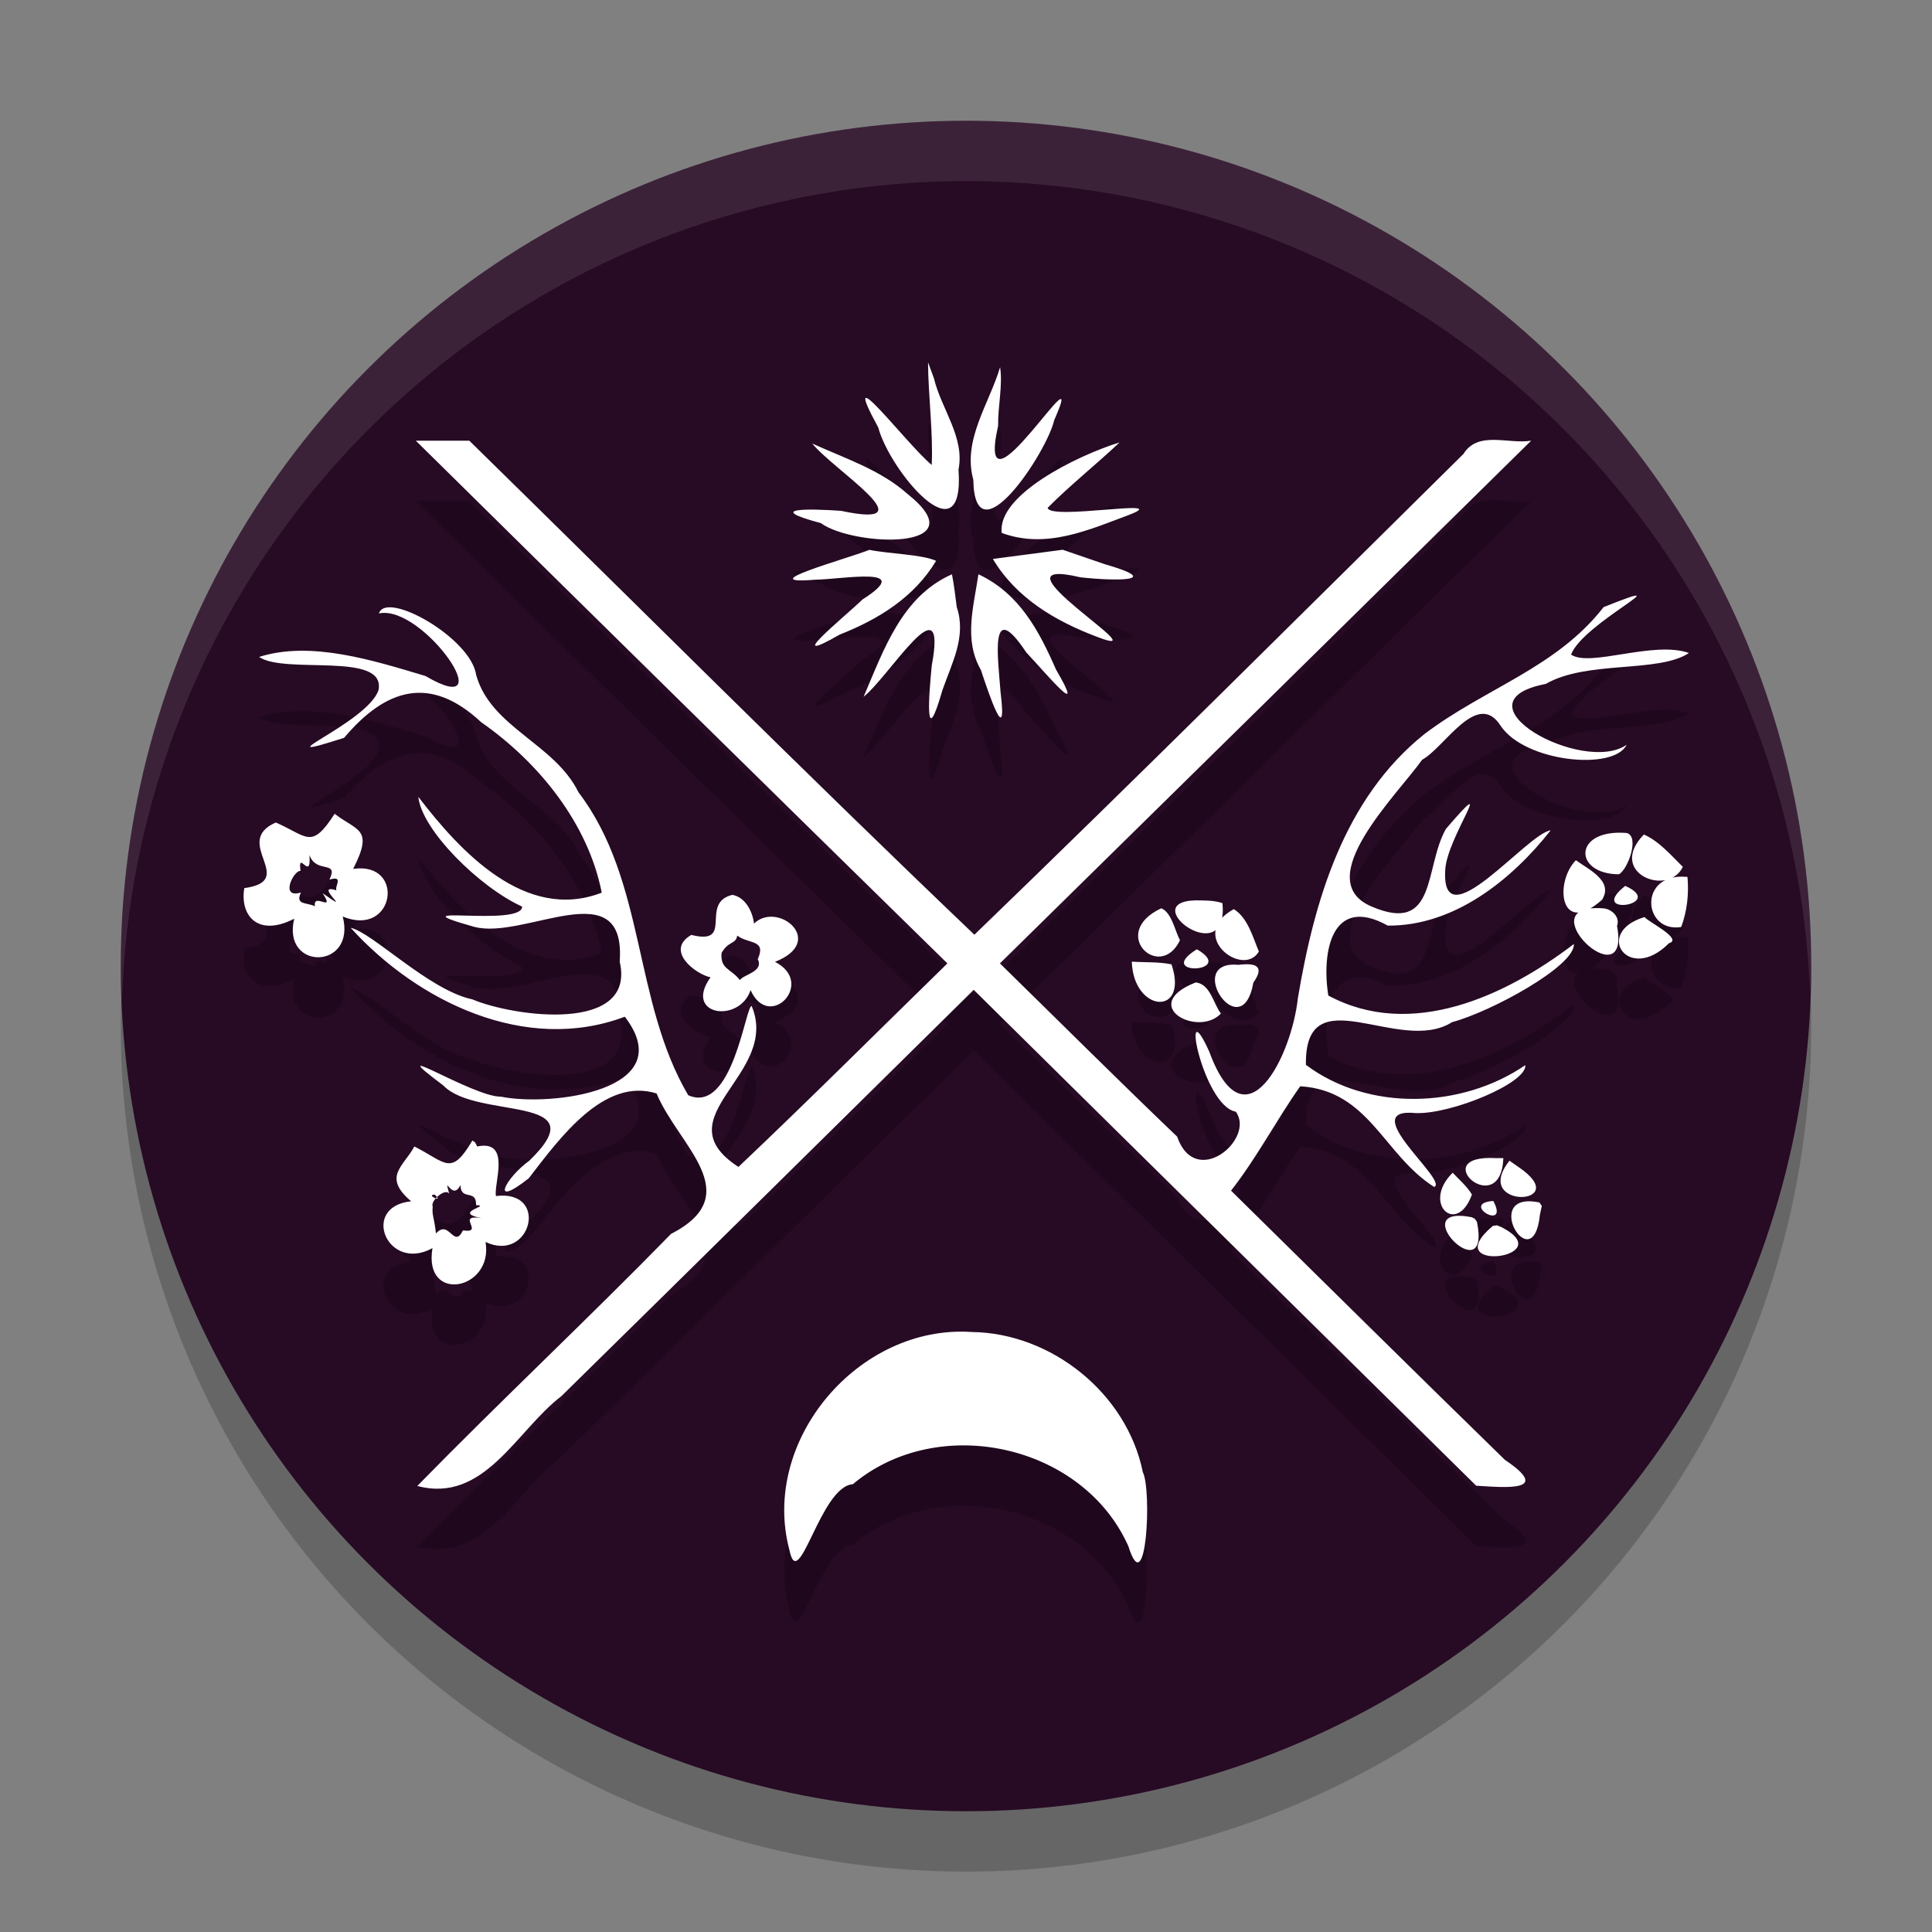 <svg xmlns="http://www.w3.org/2000/svg" width="32" height="32" version="1">
 <rect width="100%" height="100%" fill="#808080" stroke="none"/>
 <circle style="opacity:0.2" class="cls-1" cx="16" cy="17" r="14"/>
 <circle style="fill:#270a24" class="cls-1" cx="16" cy="16" r="14"/>
 <path style="opacity:0.2" d="m 15.371,7 c 0.004,0.566 0.086,1.154 0.061,1.701 -0.415,-0.343 -1.577,-1.885 -0.885,-0.62 0.185,0.709 1.436,2.213 1.329,0.695 C 15.983,8.243 15.588,7.77 15.468,7.264 15.436,7.176 15.403,7.088 15.371,7 Z m 1.193,0.084 c -0.181,0.607 -0.625,1.205 -0.443,1.861 0.022,1.357 1.22,-0.452 1.34,-0.986 0.61,-1.377 -1.33,1.879 -0.929,0.093 -0.006,-0.319 0.079,-0.665 0.033,-0.968 z M 6.887,8.299 c 2.93,2.891 5.864,5.778 8.805,8.658 -1.153,1.125 -2.292,2.264 -3.461,3.371 -1.282,-0.833 0.695,-1.521 0.22,-2.663 -0.098,-0.041 -0.313,1.805 -1.052,1.475 C 10.481,17.582 10.702,15.594 9.581,14.123 9.187,13.316 8.128,13.049 7.887,12.18 7.8,11.566 6.397,10.776 6.277,11.161 7.012,11.006 8.355,12.964 7.048,12.197 6.183,11.939 5.147,11.609 4.291,11.881 c 0.43,0.295 2.102,-0.096 1.979,0.547 -0.174,0.549 -2.042,1.263 -0.57,0.793 0.683,-0.808 1.419,-1.056 2.272,-0.258 0.955,0.665 1.77,1.678 1.996,2.821 -1.261,0.491 -2.345,-0.681 -3.038,-1.586 0.053,0.548 1.017,1.501 1.719,1.818 9.637e-4,0.349 -2.201,-0.062 -0.799,0.334 0.835,0.229 2.526,-0.935 2.415,0.578 0.276,1.189 -1.747,0.917 -2.442,0.624 -0.714,-0.15 -1.65,-1.105 -2.014,-1.185 1.109,1.224 2.896,2.093 4.541,1.473 0.936,1.222 -1.218,1.493 -2.054,1.324 -0.459,0.009 -2.055,-1.013 -0.952,-0.185 0.548,0.576 2.578,0.132 1.424,1.246 -0.396,0.285 -0.664,0.808 -0.009,0.291 0.523,-0.68 1.25,-1.676 2.117,-1.405 0.355,0.859 1.518,1.667 0.239,2.327 -1.38,1.412 -2.822,2.763 -4.202,4.174 1.111,0.296 1.642,-0.92 2.387,-1.488 2.28,-2.239 4.553,-4.486 6.829,-6.729 2.771,2.741 5.549,5.474 8.322,8.213 0.478,0.029 1.273,0.107 0.476,-0.428 -1.518,-1.48 -3.025,-2.972 -4.536,-4.459 0.428,-0.546 0.749,-1.167 1.146,-1.729 1.144,0.07 1.38,1.138 2.219,1.668 0.245,-0.104 -1.317,-1.323 -0.307,-1.224 0.588,0.023 1.847,-0.5 1.816,-0.794 -1.055,0.723 -2.603,0.77 -3.634,-0.005 -0.024,-1.494 1.55,-0.152 2.421,-0.707 0.647,-0.172 2.042,-0.932 2.017,-1.294 -1.127,0.861 -2.695,1.592 -4.067,0.853 -0.117,-0.738 0.067,-1.669 0.984,-1.158 1.099,0.009 2.052,-0.756 2.699,-1.578 -0.388,0.049 -1.822,1.86 -1.746,0.652 0.027,-0.535 0.896,-1.705 0.012,-0.677 -0.365,0.639 -0.141,1.76 -1.239,1.284 -1.016,-0.442 0.436,-1.852 0.844,-2.428 0.371,-0.2 0.914,-1.171 1.3,-0.563 0.401,0.602 1.876,0.75 2.087,0.315 -0.722,0.503 -2.911,-0.706 -1.339,-1.008 0.68,-0.394 1.862,-0.176 2.371,-0.512 -0.584,-0.21 -1.642,0.242 -1.952,0.026 0.195,-0.526 1.957,-1.353 0.539,-0.786 -0.786,1.008 -1.961,1.34 -2.966,2.101 -1.334,1.066 -1.827,2.761 -2.098,4.375 -0.103,0.961 -0.87,2.509 -1.465,0.893 -0.496,-1.106 -0.114,0.894 0.437,0.988 0.328,0.449 -0.666,1.295 -0.972,0.413 C 18.507,18.879 17.539,17.914 16.562,16.957 19.498,14.073 22.43,11.187 25.361,8.299 24.983,8.362 24.482,8.128 24.239,8.519 21.546,11.181 18.863,13.853 16.139,16.483 13.317,13.789 10.56,11.029 7.773,8.299 c -0.296,0 -0.591,0 -0.887,0 z M 18.543,8.328 C 17.837,8.546 16.511,9.202 16.592,9.828 17.332,10.101 18.034,9.777 18.722,9.52 19.421,9.244 17.385,9.626 17.353,9.412 17.73,9.031 18.157,8.694 18.543,8.328 Z m -5.09,0.018 c 0.362,0.448 1.956,1.43 0.477,1.115 -0.523,-0.037 -1.289,-0.051 -0.335,0.203 0.534,0.391 2.629,0.467 1.436,-0.483 C 14.587,8.783 13.989,8.591 13.453,8.346 Z m 4.146,1.76 c -0.385,0.051 -0.77,0.102 -1.154,0.152 0.389,0.651 1.038,1.031 1.733,1.293 1.111,0.426 -1.93,-1.375 -0.282,-0.989 0.563,0.063 1.414,0.073 0.397,-0.219 -0.231,-0.079 -0.462,-0.159 -0.693,-0.238 z m -3.201,0.002 c -0.402,0.158 -1.961,0.58 -0.9,0.494 0.478,-0.008 1.666,-0.235 0.793,0.324 -0.357,0.337 -1.341,1.132 -0.381,0.584 0.642,-0.253 1.234,-0.618 1.596,-1.221 -0.238,-0.107 -0.769,-0.114 -1.107,-0.181 z m 1.369,0.404 c -0.834,0.369 -1.131,1.256 -1.463,2.029 0.426,-0.336 1.396,-1.957 1.129,-0.519 -0.051,0.512 -0.119,1.436 0.176,0.411 0.156,-0.45 0.402,-0.891 0.238,-1.377 -0.024,-0.182 -0.044,-0.365 -0.08,-0.545 z m 0.439,0 c -0.079,0.533 -0.247,1.086 0.041,1.585 0.136,0.412 0.441,1.312 0.326,0.373 -0.041,-0.566 -0.195,-1.595 0.426,-0.663 0.354,0.377 1.006,1.164 0.492,0.283 -0.285,-0.648 -0.609,-1.259 -1.285,-1.578 z M 5.543,14.479 c -0.388,0.6 -0.447,0.375 -0.975,0.144 -0.741,0.326 0.381,0.965 -0.522,1.087 -0.075,0.454 0.224,0.817 0.827,0.507 -0.209,0.866 1.03,0.848 0.804,-0.036 0.867,0.356 1.043,-0.919 0.172,-0.789 0.347,-0.678 0.065,-0.624 -0.306,-0.913 z m 21.402,0.318 c -0.89,-0.074 -0.893,0.68 -0.131,0.684 0.145,-0.073 0.348,-0.623 0.131,-0.684 z m 0.283,0.025 c -0.618,0.634 0.399,1.044 0.645,0.536 -0.199,-0.195 -0.386,-0.42 -0.645,-0.536 z M 5.125,15.162 c 0.114,0.319 0.489,0.075 0.332,0.407 0.288,-0.087 0.011,0.192 0.155,0.192 C 5.114,15.579 5.927,16.205 5.344,15.795 5.563,16.131 5.176,15.769 5.217,16.01 5.068,15.942 4.889,15.992 4.984,15.783 4.626,15.89 4.866,15.411 4.978,15.425 4.924,15.053 5.16,15.622 5.125,15.162 Z m 20.977,0.086 c -0.36,0.364 -0.268,1.28 0.434,0.654 0.195,-0.315 -0.236,-0.506 -0.434,-0.654 z m 1.848,0.277 c -0.824,-0.085 -0.742,0.933 -0.104,0.829 0.098,-0.263 0.129,-0.55 0.104,-0.829 z m -1.031,0.148 c -0.652,0.516 0.702,0.315 0,0 z m -14.787,0.148 c -0.557,0.133 0.044,0.845 -0.682,0.664 -0.451,0.264 0.089,0.66 0.319,0.702 -0.455,0.633 0.475,0.77 0.663,0.213 0.309,0.688 1.084,-0.122 0.404,-0.469 0.865,-0.337 0.049,-1.016 -0.347,-0.634 -0.024,-0.198 -0.142,-0.435 -0.357,-0.475 z m 7.666,0.092 c -0.993,0.026 0.565,1.184 0.449,0.045 -0.145,-0.048 -0.299,-0.043 -0.449,-0.045 z m -0.564,0.131 c -0.877,0.412 -0.02,1.223 0.31,0.529 -0.085,-0.158 -0.137,-0.46 -0.31,-0.529 z m 7.332,0.002 c -1.321,-0.11 0.454,1.556 0.217,0.29 0.055,-0.145 -0.085,-0.275 -0.217,-0.29 z m -6.131,0.012 c -0.785,0.433 0.155,1.15 0.416,0.702 -0.101,-0.239 -0.184,-0.56 -0.416,-0.702 z m 6.805,0.131 c -0.854,0.254 -0.266,1.108 0.403,0.434 0.244,-0.071 -0.363,-0.364 -0.403,-0.434 z m -15.029,0.307 c 0.193,0.147 0.486,0.059 0.34,0.391 0.105,0.207 -0.236,0.253 -0.296,0.346 -0.154,-0.196 -0.327,-0.178 -0.304,-0.449 0.118,-0.206 0.234,-0.138 0.26,-0.287 z m 7.613,0.227 c -0.725,0.45 0.681,0.393 0,0 z m -1.078,0.205 c 0.028,0.849 0.948,0.91 0.658,0.045 -0.215,-0.045 -0.439,-0.03 -0.658,-0.045 z m 1.766,0.053 c -0.92,-0.087 0.055,1.385 0.248,0.293 0.196,-0.275 0.036,-0.329 -0.248,-0.293 z m -0.707,0.291 c -0.958,0.377 0.034,0.919 0.417,0.516 -0.128,-0.169 -0.174,-0.489 -0.417,-0.516 z M 7.824,19.891 c -0.355,0.598 -0.431,0.367 -0.961,0.098 -0.172,0.326 -0.538,0.499 -0.053,0.908 -0.851,0.088 -0.392,1.187 0.353,0.776 -0.156,0.927 1.016,0.694 0.879,-0.102 0.751,0.354 1.066,-0.871 0.173,-0.761 -0.044,-0.195 0.263,-0.94 -0.311,-0.821 l -0.036,-0.069 z m 16.955,0.291 c -1.181,-0.065 0.08,1.054 0.121,0 h -0.062 z m 0.223,0.043 c -0.65,0.818 1.108,0.751 0.143,0.1 -0.048,-0.033 -0.095,-0.066 -0.143,-0.1 z m -0.941,0.199 c -0.519,0.509 0.069,1.054 0.319,0.361 -0.085,-0.139 -0.209,-0.244 -0.319,-0.361 z M 7.627,20.627 c 0.003,0.274 0.268,0.056 0.258,0.334 0.271,0.005 -0.41,0.118 0.089,0.215 -0.441,-0.071 0.066,0.257 -0.306,0.203 -0.154,0.315 -0.226,-0.194 -0.447,0.051 -0.033,-0.295 -0.068,-0.286 -0.054,-0.444 -0.046,-0.098 0.22,-0.323 0.274,-0.21 -0.099,-0.371 0.047,0.141 0.186,-0.149 z m -0.426,0.16 c 0.163,0.152 -0.164,-0.002 0,0 z m 17.533,0.105 c -0.571,0.038 0.276,0.522 0,0 z m 0.764,0.025 c -0.995,-0.208 -0.105,1.305 0.008,0.202 l 0.031,-0.145 z m -1.121,0.244 c -1.147,-0.225 0.329,1.267 0.086,0.076 l -0.036,-0.051 z m 0.35,0.143 c -0.939,0.791 1.141,0.535 0.14,0.02 l -0.074,-0.029 z m -8.633,1.758 c -1.869,-0.126 -3.505,1.793 -3.018,3.615 0.155,0.74 0.509,-1.058 1.05,-1.094 1.411,-1.186 3.807,-0.666 4.563,1.026 0.299,0.956 0.391,-0.926 0.24,-1.225 -0.264,-1.303 -1.511,-2.306 -2.835,-2.322 z"/>
 <path style="fill:#ffffff" d="m 15.371,6 c 0.004,0.566 0.086,1.154 0.061,1.701 -0.415,-0.343 -1.577,-1.885 -0.885,-0.62 0.185,0.709 1.436,2.213 1.329,0.695 C 15.983,7.242 15.588,6.77 15.468,6.263 15.436,6.176 15.403,6.088 15.371,6 Z m 1.193,0.084 c -0.181,0.607 -0.625,1.205 -0.443,1.861 0.022,1.357 1.22,-0.452 1.34,-0.986 0.61,-1.377 -1.33,1.879 -0.929,0.093 -0.006,-0.319 0.079,-0.665 0.033,-0.968 z M 6.887,7.299 c 2.93,2.891 5.864,5.778 8.805,8.658 -1.153,1.125 -2.292,2.264 -3.461,3.371 -1.282,-0.833 0.695,-1.521 0.22,-2.663 -0.098,-0.041 -0.313,1.805 -1.052,1.475 C 10.481,16.582 10.702,14.594 9.581,13.122 9.187,12.316 8.128,12.049 7.887,11.18 7.8,10.566 6.397,9.775 6.277,10.16 7.012,10.005 8.355,11.964 7.048,11.197 6.183,10.938 5.147,10.608 4.291,10.881 4.721,11.176 6.393,10.785 6.27,11.428 6.096,11.976 4.227,12.69 5.699,12.221 6.382,11.413 7.118,11.165 7.971,11.963 8.926,12.628 9.741,13.641 9.967,14.785 8.706,15.275 7.622,14.104 6.929,13.198 c 0.053,0.548 1.017,1.501 1.719,1.818 9.637e-4,0.349 -2.201,-0.062 -0.799,0.334 0.835,0.229 2.526,-0.935 2.415,0.578 0.276,1.189 -1.747,0.917 -2.442,0.624 -0.714,-0.15 -1.65,-1.105 -2.014,-1.185 1.109,1.224 2.896,2.093 4.541,1.473 0.936,1.222 -1.218,1.493 -2.054,1.324 -0.459,0.009 -2.055,-1.013 -0.952,-0.185 0.548,0.576 2.578,0.132 1.424,1.246 -0.396,0.285 -0.664,0.808 -0.009,0.291 0.523,-0.68 1.25,-1.676 2.117,-1.405 0.355,0.859 1.518,1.667 0.239,2.327 -1.38,1.412 -2.822,2.763 -4.202,4.174 1.111,0.296 1.642,-0.92 2.387,-1.488 2.28,-2.239 4.553,-4.486 6.829,-6.729 2.771,2.741 5.549,5.474 8.322,8.213 0.478,0.029 1.273,0.107 0.476,-0.428 -1.518,-1.48 -3.025,-2.972 -4.536,-4.459 0.428,-0.546 0.749,-1.167 1.146,-1.729 1.144,0.07 1.38,1.138 2.219,1.668 0.245,-0.104 -1.317,-1.323 -0.307,-1.224 0.588,0.023 1.847,-0.5 1.816,-0.794 -1.055,0.723 -2.603,0.77 -3.634,-0.005 -0.024,-1.494 1.55,-0.152 2.421,-0.707 0.647,-0.172 2.042,-0.932 2.017,-1.294 -1.127,0.861 -2.695,1.592 -4.067,0.853 -0.117,-0.738 0.067,-1.669 0.984,-1.158 1.099,0.009 2.052,-0.756 2.699,-1.578 -0.388,0.049 -1.822,1.86 -1.746,0.652 0.027,-0.535 0.896,-1.705 0.012,-0.677 -0.365,0.639 -0.141,1.76 -1.239,1.284 -1.016,-0.442 0.436,-1.852 0.844,-2.428 0.371,-0.2 0.914,-1.171 1.3,-0.563 0.401,0.602 1.876,0.75 2.087,0.315 -0.722,0.503 -2.911,-0.706 -1.339,-1.008 0.68,-0.394 1.862,-0.176 2.371,-0.512 -0.584,-0.21 -1.642,0.242 -1.952,0.026 0.195,-0.526 1.957,-1.353 0.539,-0.786 -0.786,1.008 -1.961,1.34 -2.966,2.101 -1.334,1.066 -1.827,2.761 -2.098,4.375 -0.103,0.961 -0.87,2.509 -1.465,0.893 -0.496,-1.106 -0.114,0.894 0.437,0.988 0.328,0.449 -0.666,1.295 -0.972,0.413 C 18.507,17.879 17.539,16.913 16.562,15.957 19.498,13.073 22.43,10.187 25.361,7.299 24.983,7.362 24.482,7.128 24.239,7.519 21.546,10.18 18.863,12.853 16.139,15.482 13.317,12.789 10.56,10.029 7.773,7.299 c -0.296,0 -0.591,0 -0.887,0 z M 18.543,7.328 c -0.706,0.218 -2.032,0.873 -1.951,1.499 0.74,0.273 1.442,-0.051 2.13,-0.307 0.699,-0.276 -1.337,0.105 -1.369,-0.109 0.377,-0.381 0.804,-0.717 1.19,-1.083 z m -5.09,0.018 c 0.362,0.448 1.956,1.43 0.477,1.115 -0.523,-0.037 -1.289,-0.051 -0.335,0.203 0.534,0.391 2.629,0.467 1.436,-0.483 C 14.587,7.783 13.989,7.59 13.453,7.346 Z m 4.146,1.76 c -0.385,0.051 -0.77,0.102 -1.154,0.152 0.389,0.651 1.038,1.031 1.733,1.293 1.111,0.426 -1.93,-1.375 -0.282,-0.989 0.563,0.063 1.414,0.073 0.397,-0.219 -0.231,-0.079 -0.462,-0.159 -0.693,-0.238 z m -3.201,0.002 c -0.402,0.158 -1.961,0.58 -0.9,0.494 0.478,-0.008 1.666,-0.235 0.793,0.324 C 13.934,10.262 12.95,11.058 13.91,10.51 14.552,10.257 15.143,9.892 15.505,9.289 15.268,9.182 14.737,9.175 14.398,9.107 Z m 1.369,0.404 c -0.834,0.369 -1.131,1.256 -1.463,2.029 0.426,-0.336 1.396,-1.957 1.129,-0.519 -0.051,0.512 -0.119,1.436 0.176,0.411 0.156,-0.45 0.402,-0.891 0.238,-1.377 -0.024,-0.182 -0.044,-0.365 -0.08,-0.545 z m 0.439,0 c -0.079,0.533 -0.247,1.086 0.041,1.585 0.136,0.412 0.441,1.312 0.326,0.373 -0.041,-0.566 -0.195,-1.595 0.426,-0.663 0.354,0.377 1.006,1.164 0.492,0.283 C 17.207,10.442 16.883,9.83 16.207,9.512 Z M 5.543,13.479 c -0.388,0.6 -0.447,0.375 -0.975,0.144 -0.741,0.326 0.381,0.965 -0.522,1.087 -0.075,0.454 0.224,0.817 0.827,0.507 -0.209,0.866 1.03,0.848 0.804,-0.036 0.867,0.356 1.043,-0.919 0.172,-0.789 0.347,-0.678 0.065,-0.624 -0.306,-0.913 z m 21.402,0.318 c -0.89,-0.074 -0.893,0.68 -0.131,0.684 0.145,-0.073 0.348,-0.623 0.131,-0.684 z m 0.283,0.025 c -0.618,0.634 0.399,1.044 0.645,0.536 -0.199,-0.195 -0.386,-0.42 -0.645,-0.536 z M 5.125,14.162 c 0.114,0.319 0.489,0.075 0.332,0.407 0.288,-0.087 0.011,0.192 0.155,0.192 C 5.114,14.579 5.927,15.205 5.344,14.795 5.563,15.131 5.176,14.769 5.217,15.01 5.068,14.942 4.889,14.992 4.984,14.783 4.626,14.89 4.866,14.41 4.978,14.425 4.924,14.053 5.16,14.621 5.125,14.162 Z m 20.977,0.086 c -0.36,0.364 -0.268,1.28 0.434,0.654 0.195,-0.315 -0.236,-0.506 -0.434,-0.654 z m 1.848,0.277 c -0.824,-0.085 -0.742,0.933 -0.104,0.829 0.098,-0.263 0.129,-0.55 0.104,-0.829 z m -1.031,0.148 c -0.652,0.516 0.702,0.315 0,0 z m -14.787,0.148 c -0.557,0.133 0.044,0.845 -0.682,0.664 -0.451,0.264 0.089,0.66 0.319,0.702 -0.455,0.633 0.475,0.77 0.663,0.213 0.309,0.688 1.084,-0.122 0.404,-0.469 0.865,-0.337 0.049,-1.016 -0.347,-0.634 -0.024,-0.198 -0.142,-0.435 -0.357,-0.475 z m 7.666,0.092 c -0.993,0.026 0.565,1.184 0.449,0.045 -0.145,-0.048 -0.299,-0.043 -0.449,-0.045 z m -0.564,0.131 c -0.877,0.412 -0.02,1.223 0.31,0.529 -0.085,-0.158 -0.137,-0.46 -0.31,-0.529 z m 7.332,0.002 c -1.321,-0.11 0.454,1.556 0.217,0.29 0.055,-0.145 -0.085,-0.275 -0.217,-0.29 z m -6.131,0.012 c -0.785,0.433 0.155,1.15 0.416,0.702 -0.101,-0.239 -0.184,-0.56 -0.416,-0.702 z m 6.805,0.131 c -0.854,0.254 -0.266,1.108 0.403,0.434 0.244,-0.071 -0.363,-0.364 -0.403,-0.434 z m -15.029,0.307 c 0.193,0.147 0.486,0.059 0.34,0.391 0.105,0.207 -0.236,0.253 -0.296,0.346 -0.154,-0.196 -0.327,-0.178 -0.304,-0.449 0.118,-0.206 0.234,-0.138 0.26,-0.287 z m 7.613,0.227 c -0.725,0.45 0.681,0.393 0,0 z m -1.078,0.205 c 0.028,0.849 0.948,0.91 0.658,0.045 -0.215,-0.045 -0.439,-0.03 -0.658,-0.045 z m 1.766,0.053 c -0.92,-0.087 0.055,1.385 0.248,0.293 0.196,-0.275 0.036,-0.329 -0.248,-0.293 z m -0.707,0.291 c -0.958,0.377 0.034,0.919 0.417,0.516 -0.128,-0.169 -0.174,-0.489 -0.417,-0.516 z M 7.824,18.891 c -0.355,0.598 -0.431,0.367 -0.961,0.098 -0.172,0.326 -0.538,0.499 -0.053,0.908 -0.851,0.088 -0.392,1.187 0.353,0.776 -0.156,0.927 1.016,0.694 0.879,-0.102 0.751,0.354 1.066,-0.871 0.173,-0.761 -0.044,-0.195 0.263,-0.94 -0.311,-0.821 l -0.036,-0.069 z m 16.955,0.291 c -1.181,-0.065 0.08,1.054 0.121,0 h -0.062 z m 0.223,0.043 c -0.65,0.818 1.108,0.751 0.143,0.1 -0.048,-0.033 -0.095,-0.066 -0.143,-0.1 z m -0.941,0.199 c -0.519,0.509 0.069,1.054 0.319,0.361 -0.085,-0.139 -0.209,-0.244 -0.319,-0.361 z M 7.627,19.627 c 0.003,0.274 0.268,0.056 0.258,0.334 0.271,0.005 -0.41,0.118 0.089,0.215 -0.441,-0.071 0.066,0.257 -0.306,0.203 -0.154,0.315 -0.226,-0.194 -0.447,0.051 -0.033,-0.295 -0.068,-0.286 -0.054,-0.444 -0.046,-0.098 0.22,-0.323 0.274,-0.21 -0.099,-0.371 0.047,0.141 0.186,-0.149 z m -0.426,0.16 c 0.163,0.152 -0.164,-0.002 0,0 z m 17.533,0.105 c -0.571,0.038 0.276,0.522 0,0 z m 0.764,0.025 c -0.995,-0.208 -0.105,1.305 0.008,0.202 l 0.031,-0.145 z m -1.121,0.244 c -1.147,-0.225 0.329,1.267 0.086,0.076 l -0.036,-0.051 z m 0.35,0.143 c -0.939,0.791 1.141,0.535 0.14,0.02 l -0.074,-0.029 z M 16.094,22.062 c -1.869,-0.126 -3.505,1.793 -3.018,3.615 0.155,0.74 0.509,-1.058 1.05,-1.094 1.411,-1.186 3.807,-0.666 4.563,1.026 0.299,0.956 0.391,-0.926 0.24,-1.225 -0.264,-1.303 -1.511,-2.306 -2.835,-2.322 z"/>
 <path style="fill:#ffffff;opacity:0.1" d="M 16 2 A 14 14 0 0 0 2 16 A 14 14 0 0 0 2.021 16.586 A 14 14 0 0 1 16 3 A 14 14 0 0 1 29.979 16.414 A 14 14 0 0 0 30 16 A 14 14 0 0 0 16 2 z"/>
</svg>
